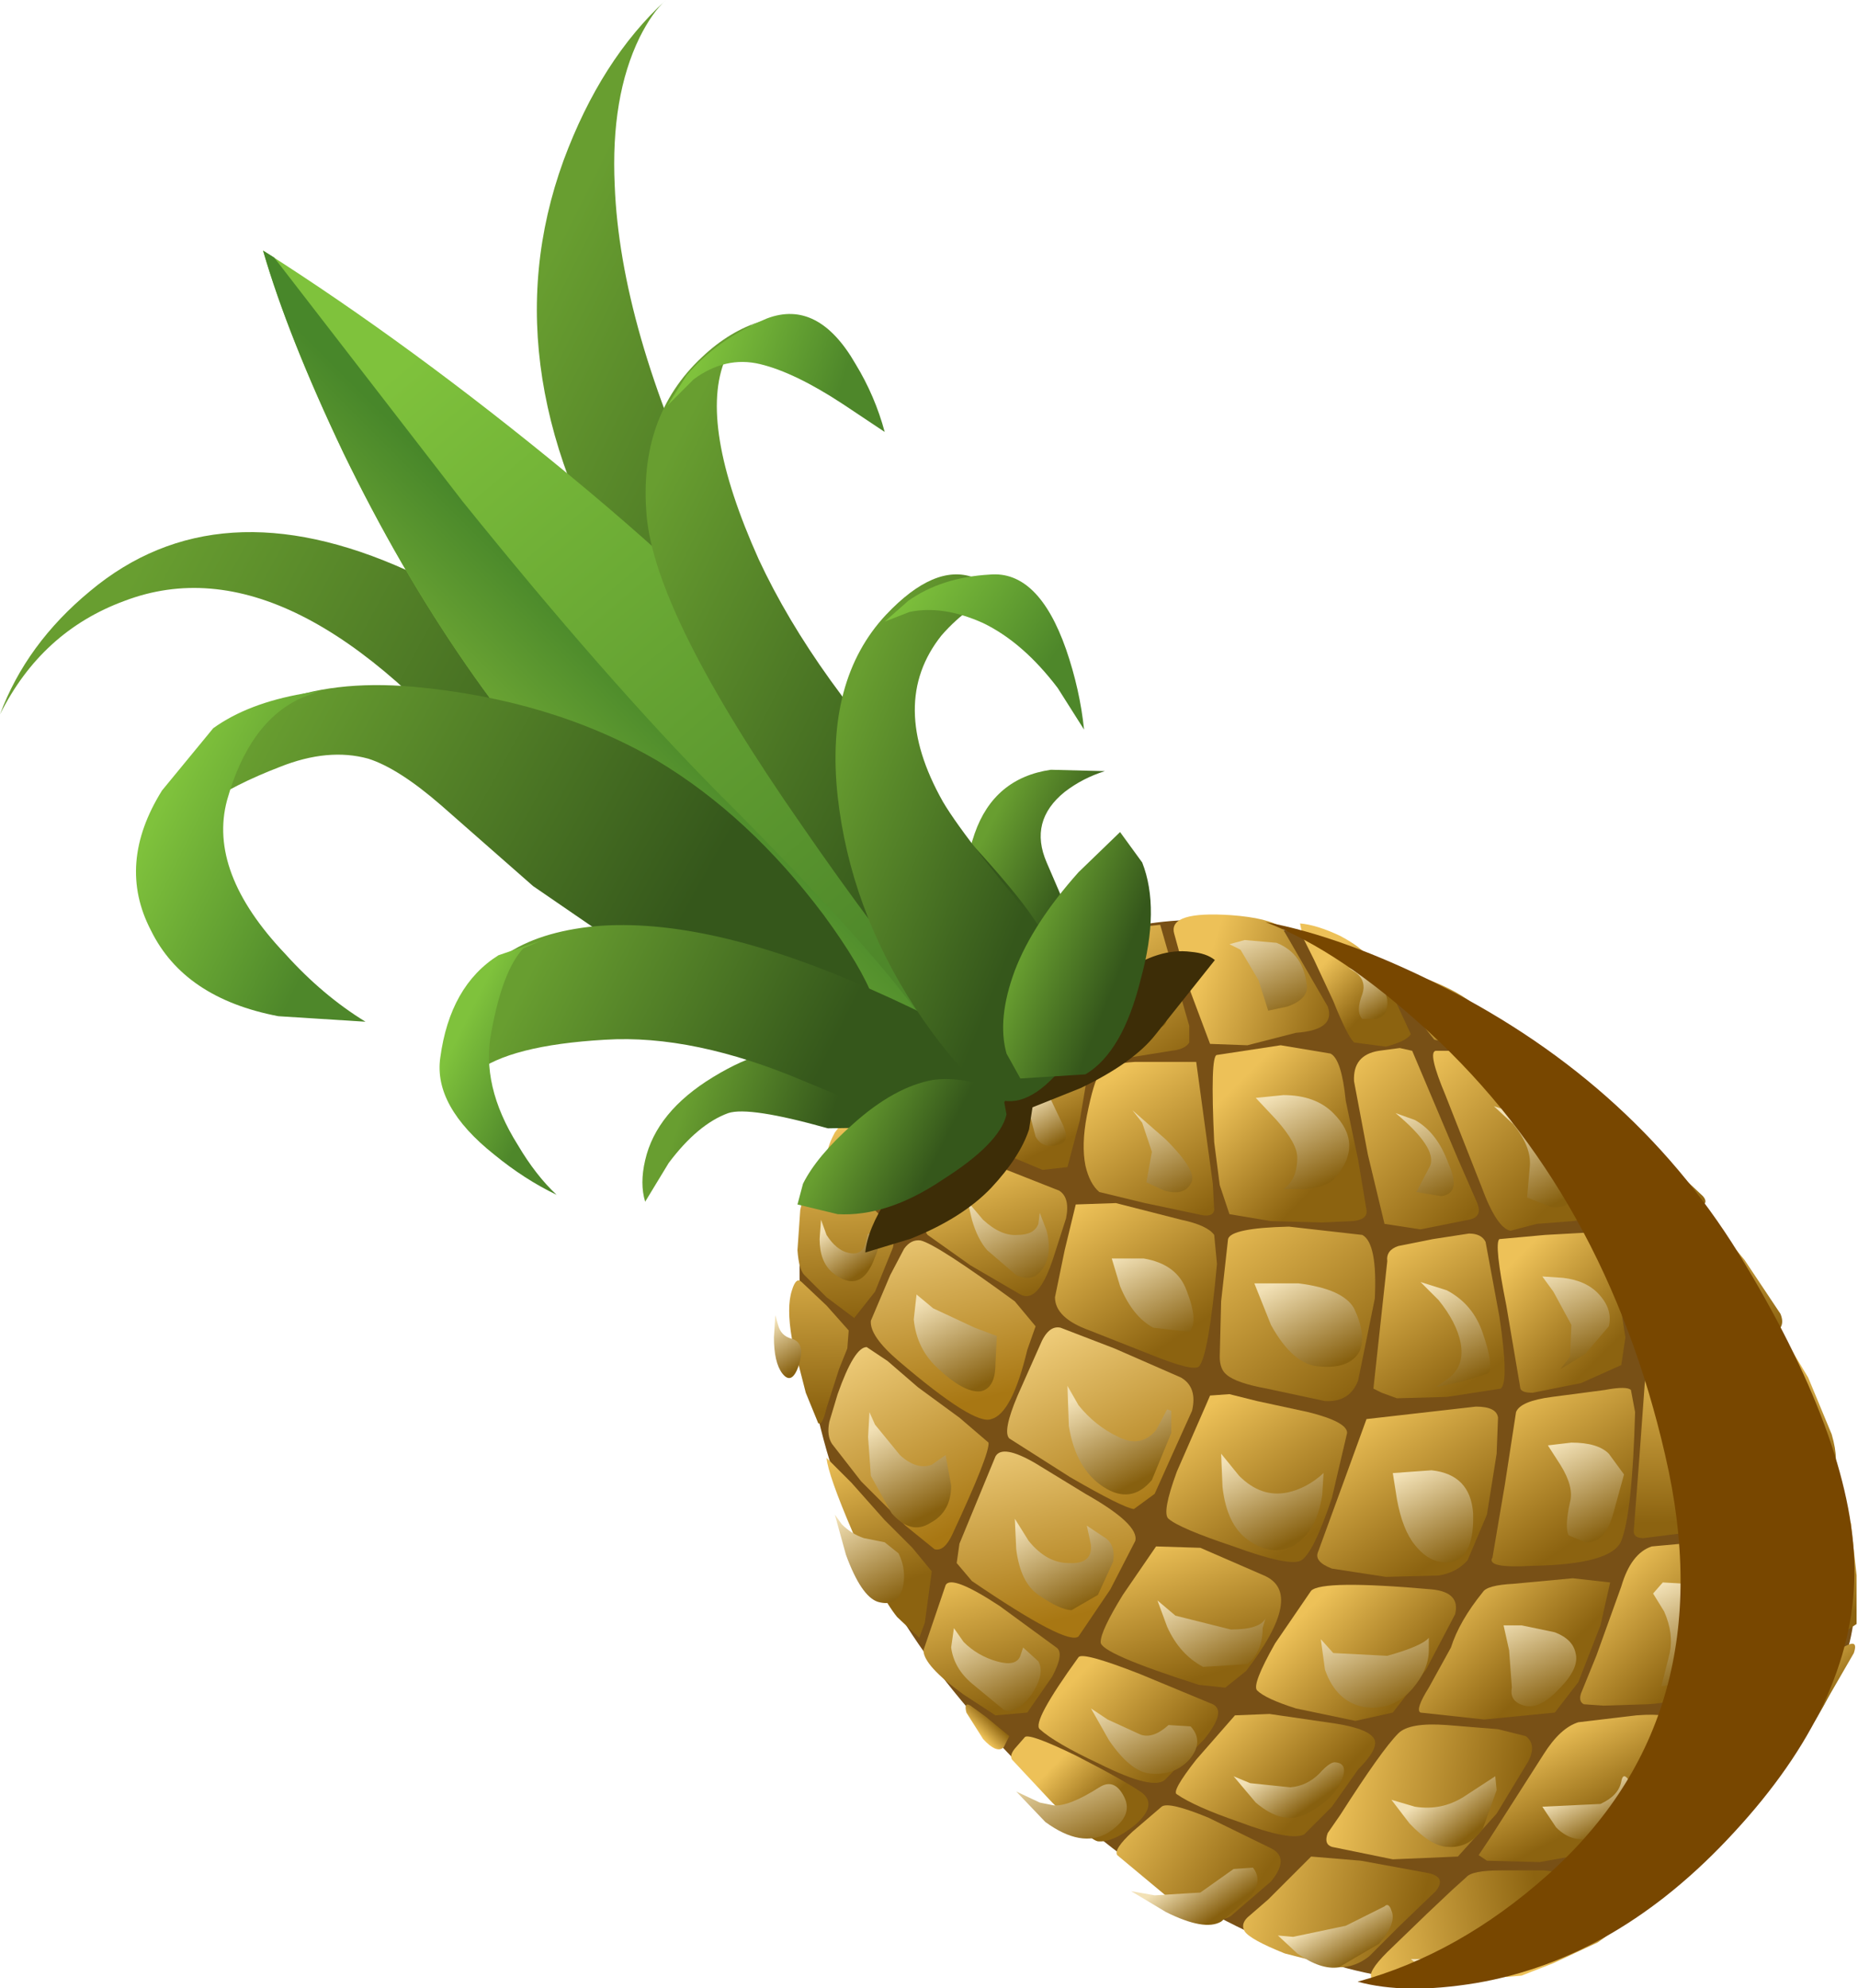 <?xml version="1.0" encoding="UTF-8" standalone="no"?>
<svg xmlns:xlink="http://www.w3.org/1999/xlink" height="71.8px" width="67.1px" xmlns="http://www.w3.org/2000/svg">
  <g transform="matrix(1.0, 0.0, 0.0, 1.0, 0.0, 0.0)">
    <use height="38.7" transform="matrix(1.0, 0.0, 0.0, 1.0, 27.95, 33.05)" width="39.15" xlink:href="#shape0"/>
    <use height="77.5" transform="matrix(0.497, 0.0, 0.0, 0.497, 45.7, 33.3)" width="42.8" xlink:href="#sprite0"/>
    <use height="21.9" transform="matrix(0.497, 0.0, 0.0, 0.497, 31.25, 34.35)" width="25.4" xlink:href="#sprite1"/>
    <use height="43.85" transform="matrix(1.0, 0.0, 0.0, 1.0, 0.0, 0.0)" width="41.55" xlink:href="#shape3"/>
  </g>
  <defs>
    <g id="shape0" transform="matrix(1.0, 0.0, 0.0, 1.0, -27.95, -33.05)">
      <path d="M46.2 33.55 Q51.05 34.65 57.05 39.45 62.75 44.0 65.4 50.6 67.6 56.0 66.8 59.3 66.05 62.2 62.65 65.95 58.95 69.95 55.25 71.1 51.1 72.4 45.7 70.05 39.95 67.55 35.0 61.75 30.45 56.45 29.3 50.0 28.4 45.15 29.4 42.6 30.15 40.75 32.05 38.65 34.55 36.05 38.0 34.4 41.95 32.6 46.2 33.55" fill="#785016" fill-rule="evenodd" stroke="none"/>
      <path d="M28.95 46.3 L29.85 47.15 30.65 48.05 30.6 48.7 30.3 49.45 29.85 50.85 Q29.7 51.5 29.55 51.4 L29.1 50.3 28.6 48.35 Q28.4 47.2 28.6 46.6 28.75 46.1 28.95 46.3" fill="url(#gradient0)" fill-rule="evenodd" stroke="none"/>
      <path d="M29.05 46.05 Q28.85 45.85 28.8 45.15 L28.9 43.7 Q29.35 41.7 29.8 41.95 L30.75 42.9 31.85 43.95 Q32.3 44.25 32.35 44.4 L32.25 45.05 31.6 46.65 30.85 47.6 29.85 46.85 29.05 46.05" fill="url(#gradient1)" fill-rule="evenodd" stroke="none"/>
      <path d="M32.05 49.15 L33.15 50.1 34.65 51.2 35.7 52.1 Q35.75 52.5 34.4 55.4 34.1 56.05 33.75 55.95 L32.7 55.1 31.1 53.5 30.05 52.15 Q29.85 51.85 29.95 51.35 L30.25 50.35 Q30.85 48.65 31.3 48.65 L32.05 49.15" fill="url(#gradient2)" fill-rule="evenodd" stroke="none"/>
      <path d="M33.4 58.6 L33.2 59.15 32.4 58.4 Q31.75 57.6 30.8 55.35 29.9 53.25 29.85 52.65 L30.75 53.55 31.95 54.9 32.95 55.9 33.65 56.75 33.4 58.6" fill="url(#gradient3)" fill-rule="evenodd" stroke="none"/>
      <path d="M31.45 47.7 L32.15 46.05 32.65 45.1 Q32.9 44.75 33.25 44.8 33.85 44.95 36.65 47.0 L37.4 47.9 37.1 48.75 Q36.55 51.05 35.8 51.25 35.2 51.5 32.45 49.15 31.4 48.25 31.45 47.7" fill="url(#gradient4)" fill-rule="evenodd" stroke="none"/>
      <path d="M35.05 45.7 L33.5 44.6 Q33.3 44.35 33.45 43.95 L33.8 43.1 34.65 41.9 36.35 42.25 38.25 43.0 Q38.65 43.25 38.5 44.0 L38.05 45.4 Q37.5 47.1 36.85 46.75 L35.05 45.7" fill="url(#gradient5)" fill-rule="evenodd" stroke="none"/>
      <path d="M34.15 57.25 Q34.35 56.85 36.1 58.0 L38.15 59.5 Q38.45 59.7 38.0 60.55 L37.1 61.85 35.95 61.95 34.8 61.2 Q33.35 60.15 33.35 59.6 L34.15 57.25" fill="url(#gradient6)" fill-rule="evenodd" stroke="none"/>
      <path d="M34.65 55.75 L35.95 52.6 Q36.2 52.15 37.4 52.85 L39.2 53.95 Q41.15 55.05 41.0 55.65 L40.1 57.4 38.95 59.1 Q38.55 59.45 35.1 57.1 L34.55 56.45 34.65 55.75" fill="url(#gradient7)" fill-rule="evenodd" stroke="none"/>
      <path d="M37.55 48.6 Q37.85 47.85 38.3 47.95 L40.25 48.7 42.65 49.75 Q43.25 50.1 43.05 50.95 L42.35 52.5 41.7 53.95 40.95 54.5 Q40.55 54.45 38.65 53.35 L36.45 51.95 Q36.2 51.7 36.75 50.4 L37.55 48.6" fill="url(#gradient8)" fill-rule="evenodd" stroke="none"/>
      <path d="M40.3 43.45 L42.65 44.05 Q43.6 44.25 43.85 44.6 L43.95 45.65 Q43.65 48.95 43.3 49.35 43.1 49.55 41.5 48.9 L39.35 48.05 Q38.1 47.6 38.1 46.85 L38.45 45.15 38.85 43.5 40.3 43.45" fill="url(#gradient9)" fill-rule="evenodd" stroke="none"/>
      <path d="M35.6 62.0 L36.45 62.7 36.25 63.1 Q36.0 63.35 35.5 62.8 L34.9 61.85 Q34.8 61.45 35.05 61.6 L35.6 62.0" fill="url(#gradient10)" fill-rule="evenodd" stroke="none"/>
      <path d="M37.0 62.75 Q37.1 62.55 38.85 63.4 40.6 64.3 41.25 64.75 41.8 65.2 41.0 65.9 40.2 66.55 39.65 66.5 39.35 66.45 38.0 65.1 L36.55 63.55 Q36.45 63.4 36.65 63.15 L37.0 62.75" fill="url(#gradient11)" fill-rule="evenodd" stroke="none"/>
      <path d="M39.7 63.7 Q38.1 62.95 37.55 62.45 37.25 62.2 38.95 59.85 39.1 59.65 41.15 60.45 L43.8 61.55 Q44.3 61.8 43.5 62.8 L42.1 64.25 Q41.7 64.7 39.7 63.7" fill="url(#gradient12)" fill-rule="evenodd" stroke="none"/>
      <path d="M40.55 57.6 L41.75 55.85 43.35 55.9 45.65 56.9 Q47.15 57.55 45.0 60.35 L44.25 60.95 43.3 60.85 Q39.7 59.7 39.75 59.3 39.75 58.9 40.55 57.6" fill="url(#gradient13)" fill-rule="evenodd" stroke="none"/>
      <path d="M45.4 50.6 L47.25 51.0 Q48.65 51.35 48.65 51.75 L48.1 54.1 Q47.45 56.05 47.0 56.35 46.6 56.6 44.55 55.85 42.6 55.2 42.2 54.85 41.95 54.65 42.5 53.15 L43.55 50.75 43.7 50.4 44.4 50.35 45.4 50.6" fill="url(#gradient14)" fill-rule="evenodd" stroke="none"/>
      <path d="M44.35 44.75 Q44.45 44.35 46.55 44.3 L49.2 44.6 Q49.75 44.9 49.65 46.9 L49.05 49.85 Q48.75 50.65 47.85 50.6 L45.75 50.15 Q44.65 49.95 44.3 49.65 44.05 49.45 44.05 49.0 L44.1 47.0 44.35 44.75" fill="url(#gradient15)" fill-rule="evenodd" stroke="none"/>
      <path d="M41.95 65.25 Q42.2 65.05 43.65 65.65 L45.9 66.75 Q46.6 67.1 45.9 67.95 L44.45 69.2 Q43.85 69.6 42.15 68.5 L40.35 67.0 Q40.2 66.8 40.9 66.15 L41.95 65.25" fill="url(#gradient16)" fill-rule="evenodd" stroke="none"/>
      <path d="M45.85 61.9 L48.25 62.25 Q49.5 62.45 49.65 62.85 49.75 63.2 49.05 63.9 L48.1 65.25 47.1 66.25 Q46.6 66.5 44.75 65.8 43.15 65.25 42.5 64.8 42.3 64.7 43.2 63.55 L44.6 61.95 45.85 61.9" fill="url(#gradient17)" fill-rule="evenodd" stroke="none"/>
      <path d="M51.7 57.4 Q52.75 57.5 52.55 58.3 L51.5 60.3 50.3 61.85 48.95 62.15 46.8 61.7 Q45.7 61.35 45.4 61.05 45.2 60.85 46.05 59.35 L47.35 57.45 Q47.75 57.05 51.7 57.4" fill="url(#gradient18)" fill-rule="evenodd" stroke="none"/>
      <path d="M53.0 56.35 Q52.6 56.8 51.95 56.9 L50.05 56.95 48.1 56.65 Q47.45 56.4 47.6 56.05 L48.55 53.45 49.35 51.25 53.3 50.8 Q54.05 50.8 54.1 51.2 L54.05 52.5 53.7 54.7 53.0 56.35" fill="url(#gradient19)" fill-rule="evenodd" stroke="none"/>
      <path d="M54.15 47.55 Q54.5 49.9 54.2 50.15 L52.25 50.45 50.45 50.5 49.9 50.3 49.6 50.15 49.85 47.85 50.1 45.55 Q50.05 45.15 50.5 45.0 L51.75 44.75 53.05 44.55 Q53.5 44.55 53.65 44.85 L54.15 47.55" fill="url(#gradient20)" fill-rule="evenodd" stroke="none"/>
      <path d="M47.35 67.05 L49.15 67.2 51.6 67.65 Q52.25 67.8 51.85 68.3 L50.55 69.55 49.45 70.65 Q48.95 71.05 48.35 71.05 L46.4 70.55 Q45.15 70.05 44.95 69.75 44.8 69.5 45.05 69.25 L45.8 68.6 47.35 67.05" fill="url(#gradient21)" fill-rule="evenodd" stroke="none"/>
      <path d="M47.95 66.2 L48.4 65.55 Q49.9 63.2 50.5 62.6 50.9 62.2 52.25 62.3 L54.1 62.45 55.1 62.7 Q55.5 63.0 55.2 63.6 L54.05 65.5 52.65 67.05 50.3 67.15 48.1 66.7 Q47.8 66.6 47.95 66.2" fill="url(#gradient22)" fill-rule="evenodd" stroke="none"/>
      <path d="M52.4 59.5 Q52.7 58.55 53.55 57.5 53.7 57.25 54.65 57.2 L56.8 57.0 58.15 57.15 57.8 58.7 57.0 60.75 56.15 61.85 53.6 62.1 51.3 61.85 Q51.1 61.75 51.6 60.95 L52.4 59.5" fill="url(#gradient23)" fill-rule="evenodd" stroke="none"/>
      <path d="M56.05 50.45 L57.95 50.2 Q58.75 50.05 58.9 50.2 L59.05 51.0 Q58.95 54.65 58.55 55.65 58.2 56.5 55.35 56.55 53.65 56.65 53.9 56.25 L54.35 53.6 54.75 51.0 Q54.9 50.6 56.05 50.45" fill="url(#gradient24)" fill-rule="evenodd" stroke="none"/>
      <path d="M58.7 48.3 L58.55 49.3 57.1 49.95 55.35 50.3 Q54.9 50.3 54.9 50.1 L54.4 47.15 Q53.95 44.9 54.15 44.75 L55.8 44.6 57.6 44.5 Q58.0 44.55 58.35 46.05 L58.7 48.3" fill="url(#gradient25)" fill-rule="evenodd" stroke="none"/>
      <path d="M49.55 71.45 Q49.35 71.25 50.1 70.5 L51.55 69.1 52.45 68.25 52.95 67.8 Q53.15 67.55 54.2 67.55 L55.75 67.55 56.65 67.65 Q57.0 67.9 56.6 68.35 L55.25 69.95 53.8 71.4 51.6 71.75 49.55 71.45" fill="url(#gradient26)" fill-rule="evenodd" stroke="none"/>
      <path d="M55.75 63.35 Q56.35 62.4 57.0 62.2 L59.1 61.95 Q60.4 61.85 60.45 62.2 L59.95 63.25 58.9 65.2 57.55 66.9 55.6 67.25 53.7 67.2 53.4 67.0 53.8 66.4 55.75 63.35" fill="url(#gradient27)" fill-rule="evenodd" stroke="none"/>
      <path d="M61.3 55.7 Q62.1 55.5 62.25 55.95 L62.15 57.2 61.7 59.3 60.95 61.05 Q60.6 61.5 59.5 61.55 L57.9 61.6 57.2 61.55 Q57.0 61.45 57.1 61.15 L57.65 59.8 58.55 57.3 Q58.9 56.1 59.65 55.85 L61.3 55.7" fill="url(#gradient28)" fill-rule="evenodd" stroke="none"/>
      <path d="M61.6 49.2 Q62.15 49.1 62.25 49.55 L62.4 50.7 62.5 52.7 62.3 54.65 Q62.1 55.15 61.35 55.3 L60.15 55.45 59.35 55.55 Q59.0 55.55 59.0 55.3 L59.2 52.7 59.4 49.95 Q59.45 49.5 60.25 49.35 L61.6 49.2" fill="url(#gradient29)" fill-rule="evenodd" stroke="none"/>
      <path d="M58.4 44.4 Q58.5 44.1 59.05 44.1 L60.0 44.05 60.85 44.15 61.5 44.7 61.9 46.4 62.15 48.3 61.6 48.95 60.35 49.15 Q59.3 49.3 59.2 48.15 L58.7 46.25 Q58.3 44.65 58.4 44.4" fill="url(#gradient30)" fill-rule="evenodd" stroke="none"/>
      <path d="M60.1 66.7 L60.95 66.6 59.9 68.0 58.75 69.4 57.7 70.15 56.1 70.9 54.95 71.35 54.4 71.4 Q54.25 71.2 55.4 70.1 L56.9 68.65 57.55 67.9 Q57.95 67.45 58.5 67.3 L60.1 66.7" fill="url(#gradient31)" fill-rule="evenodd" stroke="none"/>
      <path d="M61.35 61.5 Q61.75 61.1 63.9 60.55 64.45 60.4 64.25 60.95 L63.55 62.35 Q62.25 64.95 61.6 65.6 61.2 66.05 59.5 66.5 58.3 66.8 58.55 66.3 L59.9 63.8 Q61.05 61.75 61.35 61.5" fill="url(#gradient32)" fill-rule="evenodd" stroke="none"/>
      <path d="M65.9 53.95 Q66.4 53.85 66.4 54.25 L66.2 55.3 65.65 57.5 64.75 59.8 63.45 60.55 62.05 60.8 Q61.65 60.9 61.65 60.55 L61.95 59.8 62.35 57.6 62.8 55.15 Q62.9 54.85 64.1 54.4 L65.9 53.95" fill="url(#gradient33)" fill-rule="evenodd" stroke="none"/>
      <path d="M62.9 48.7 L63.9 48.35 Q64.3 48.25 64.55 48.5 L65.3 49.75 66.15 51.8 Q66.45 52.85 66.15 53.2 65.85 53.55 64.75 53.95 L63.25 54.35 Q62.95 54.35 62.9 53.65 L62.85 52.05 62.7 50.05 Q62.7 48.95 62.9 48.7" fill="url(#gradient34)" fill-rule="evenodd" stroke="none"/>
      <path d="M61.85 44.5 Q61.95 44.2 63.0 45.5 L64.3 47.45 Q64.55 48.05 63.8 48.25 L62.7 48.3 Q62.45 48.2 62.1 46.5 61.75 44.85 61.85 44.5" fill="url(#gradient35)" fill-rule="evenodd" stroke="none"/>
      <path d="M63.2 65.5 L61.7 67.1 60.0 68.6 60.45 67.8 61.6 66.45 62.7 65.6 Q63.4 65.1 63.2 65.5" fill="url(#gradient36)" fill-rule="evenodd" stroke="none"/>
      <path d="M66.0 59.75 L66.75 59.4 Q67.1 59.25 66.95 59.7 L65.65 61.95 64.2 64.0 63.4 64.75 Q62.85 65.2 62.55 65.2 62.35 65.2 63.1 63.75 L64.05 61.9 64.95 60.7 66.0 59.75" fill="url(#gradient37)" fill-rule="evenodd" stroke="none"/>
      <path d="M65.5 59.4 L65.8 58.55 66.2 57.05 66.65 55.55 Q66.85 54.75 66.85 55.1 L67.05 56.9 67.05 58.65 66.15 59.25 65.5 59.4" fill="url(#gradient38)" fill-rule="evenodd" stroke="none"/>
      <path d="M56.75 38.95 L58.9 40.7 60.65 42.4 61.5 43.2 Q61.8 43.55 61.1 43.65 L59.4 44.0 Q58.45 44.1 58.25 43.65 L56.75 38.95" fill="url(#gradient39)" fill-rule="evenodd" stroke="none"/>
      <path d="M56.9 40.9 Q57.75 43.1 57.65 43.6 57.6 44.0 56.8 44.1 L55.5 44.2 54.55 44.45 Q54.05 44.35 53.5 42.85 L52.2 39.55 Q51.55 38.0 51.85 37.95 L53.9 37.95 Q55.6 38.05 55.85 38.4 L56.9 40.9" fill="url(#gradient40)" fill-rule="evenodd" stroke="none"/>
      <path d="M49.4 41.7 L48.9 39.05 Q48.85 38.1 49.8 37.95 L50.55 37.85 51.0 37.95 52.65 41.85 53.35 43.45 Q53.55 43.95 53.05 44.05 L51.3 44.4 50.0 44.2 49.4 41.7" fill="url(#gradient41)" fill-rule="evenodd" stroke="none"/>
      <path d="M48.05 38.05 Q48.45 38.25 48.6 39.75 L49.05 41.9 49.35 43.7 Q49.4 44.05 48.85 44.1 L47.75 44.15 45.9 44.1 44.4 43.85 44.05 42.8 43.85 41.25 Q43.7 38.1 43.95 38.1 L46.25 37.75 48.05 38.05" fill="url(#gradient42)" fill-rule="evenodd" stroke="none"/>
      <path d="M43.2 38.35 L43.8 42.75 43.85 43.7 Q43.8 44.0 43.25 43.85 L41.35 43.45 39.7 43.05 Q39.35 42.75 39.2 42.1 39.05 41.35 39.25 40.3 39.5 39.05 39.7 38.8 40.0 38.4 41.0 38.35 L43.2 38.35" fill="url(#gradient43)" fill-rule="evenodd" stroke="none"/>
      <path d="M39.3 38.65 L39.0 40.45 38.55 42.15 37.65 42.25 36.45 41.75 35.5 41.45 Q35.05 41.3 35.2 40.9 35.3 40.4 35.95 39.55 L36.85 38.6 39.3 38.65" fill="url(#gradient44)" fill-rule="evenodd" stroke="none"/>
      <path d="M50.1 34.95 L51.05 35.2 Q52.2 35.55 53.0 36.1 L54.35 37.1 Q54.7 37.45 54.55 37.7 L53.25 37.85 51.8 37.55 50.85 36.35 50.1 34.95" fill="url(#gradient45)" fill-rule="evenodd" stroke="none"/>
      <path d="M46.95 33.35 Q47.55 33.4 48.4 33.8 49.15 34.2 49.4 34.55 L50.35 36.05 50.95 37.35 Q50.8 37.6 50.05 37.8 L48.9 37.65 Q48.65 37.4 48.15 36.15 L47.45 34.65 47.05 33.85 46.95 33.35" fill="url(#gradient46)" fill-rule="evenodd" stroke="none"/>
      <path d="M46.3 33.5 L47.95 36.35 Q48.25 37.2 46.8 37.3 L45.05 37.75 43.7 37.7 42.95 35.7 42.4 33.7 Q42.2 32.9 44.45 33.05 45.8 33.15 46.3 33.5" fill="url(#gradient47)" fill-rule="evenodd" stroke="none"/>
      <path d="M40.75 38.2 Q39.75 38.35 39.75 37.95 L39.7 35.75 Q39.65 33.85 40.0 33.6 L41.9 33.4 42.95 37.05 42.95 37.65 Q42.8 37.9 42.3 37.95 L40.75 38.2" fill="url(#gradient48)" fill-rule="evenodd" stroke="none"/>
      <path d="M39.5 33.8 L39.4 35.9 39.35 37.85 Q39.3 38.1 38.5 38.25 L37.5 38.2 Q37.3 38.05 37.4 37.55 L37.9 36.1 Q38.75 33.95 39.1 33.7 39.35 33.5 39.5 33.8" fill="url(#gradient49)" fill-rule="evenodd" stroke="none"/>
      <path d="M34.3 41.55 L33.65 42.95 Q33.05 44.1 32.5 43.9 L30.95 42.9 29.9 41.85 Q29.8 41.55 30.15 40.9 30.55 40.35 30.85 40.3 L32.75 40.9 34.3 41.55" fill="url(#gradient50)" fill-rule="evenodd" stroke="none"/>
      <path d="M31.35 51.9 L31.4 51.0 31.6 51.45 32.5 52.55 Q33.1 53.1 33.65 52.9 L34.15 52.55 34.35 53.65 Q34.35 54.6 33.6 55.0 32.9 55.45 32.2 54.65 L31.45 53.3 31.35 51.9" fill="url(#gradient51)" fill-rule="evenodd" stroke="none"/>
      <path d="M32.45 56.1 Q32.75 56.7 32.6 57.35 32.4 58.05 31.7 57.85 31.1 57.65 30.55 56.15 L30.15 54.7 30.4 55.05 Q30.75 55.4 31.2 55.55 L31.95 55.7 32.45 56.1" fill="url(#gradient52)" fill-rule="evenodd" stroke="none"/>
      <path d="M28.6 48.35 Q29.1 48.5 28.85 49.3 28.6 50.05 28.25 49.6 27.95 49.2 27.95 48.3 L28.0 47.5 28.1 47.85 Q28.2 48.25 28.6 48.35" fill="url(#gradient53)" fill-rule="evenodd" stroke="none"/>
      <path d="M33.1 46.75 L33.7 47.25 35.2 47.95 36.0 48.25 35.95 49.25 Q35.95 50.15 35.4 50.25 34.8 50.3 33.85 49.4 33.1 48.7 33.0 47.65 L33.1 46.75" fill="url(#gradient54)" fill-rule="evenodd" stroke="none"/>
      <path d="M34.45 58.8 L34.8 59.3 Q35.3 59.8 36.0 60.0 36.7 60.2 36.85 59.8 L36.95 59.5 37.5 60.0 Q37.75 60.45 37.25 61.2 36.7 61.95 36.25 61.75 L35.1 60.8 Q34.45 60.25 34.35 59.5 L34.45 58.8" fill="url(#gradient55)" fill-rule="evenodd" stroke="none"/>
      <path d="M37.15 55.65 Q37.8 56.45 38.6 56.45 39.45 56.5 39.4 55.8 L39.25 55.1 39.85 55.5 Q40.3 55.75 40.2 56.4 L39.65 57.6 38.7 58.15 Q38.3 58.15 37.5 57.6 36.85 57.15 36.7 55.95 L36.65 54.85 37.15 55.65" fill="url(#gradient56)" fill-rule="evenodd" stroke="none"/>
      <path d="M38.55 50.05 L38.95 50.75 Q39.55 51.5 40.4 51.9 41.2 52.3 41.75 51.65 L42.15 50.9 42.3 50.95 42.3 51.75 41.6 53.45 Q40.85 54.35 39.85 53.7 38.85 53.05 38.6 51.5 L38.55 50.05" fill="url(#gradient57)" fill-rule="evenodd" stroke="none"/>
      <path d="M35.1 44.05 L34.95 43.4 35.5 44.05 Q36.15 44.65 36.75 44.6 37.35 44.6 37.5 44.2 L37.55 43.8 37.8 44.45 Q38.0 45.25 37.7 45.75 37.35 46.35 36.7 46.05 L35.65 45.15 Q35.3 44.75 35.1 44.05" fill="url(#gradient58)" fill-rule="evenodd" stroke="none"/>
      <path d="M29.6 44.75 L29.65 44.05 29.85 44.6 Q30.2 45.15 30.65 45.25 31.1 45.35 31.25 44.95 L31.35 44.55 31.6 44.65 Q31.85 44.85 31.6 45.4 31.1 46.8 30.05 45.95 29.6 45.55 29.6 44.75" fill="url(#gradient59)" fill-rule="evenodd" stroke="none"/>
      <path d="M36.7 64.7 L37.55 65.1 38.05 65.2 Q38.6 65.25 39.7 64.55 40.25 64.2 40.6 64.9 40.95 65.6 40.0 66.2 39.05 66.75 37.75 65.8 L36.7 64.7" fill="url(#gradient60)" fill-rule="evenodd" stroke="none"/>
      <path d="M39.4 61.7 L40.0 62.1 41.2 62.65 Q41.65 62.8 42.2 62.3 L43.0 62.35 Q43.5 62.9 42.95 63.55 42.4 64.15 41.5 64.05 40.8 63.95 40.05 62.85 L39.4 61.7" fill="url(#gradient61)" fill-rule="evenodd" stroke="none"/>
      <path d="M41.8 57.8 L42.45 58.35 44.45 58.85 Q45.5 58.85 45.7 58.45 L45.6 58.8 Q45.6 59.65 45.05 60.1 L43.45 60.2 Q42.6 59.75 42.15 58.75 L41.8 57.8" fill="url(#gradient62)" fill-rule="evenodd" stroke="none"/>
      <path d="M44.1 52.5 L44.75 53.3 Q45.55 54.1 46.5 53.9 47.2 53.75 47.8 53.2 L47.75 54.0 Q47.55 55.3 46.75 55.8 45.95 56.25 45.05 55.6 44.3 55.05 44.15 53.7 L44.1 52.5" fill="url(#gradient63)" fill-rule="evenodd" stroke="none"/>
      <path d="M45.3 46.35 L46.9 46.35 Q48.5 46.55 48.9 47.25 49.35 48.2 49.1 48.8 48.75 49.45 47.65 49.35 46.7 49.3 45.9 47.85 L45.3 46.35" fill="url(#gradient64)" fill-rule="evenodd" stroke="none"/>
      <path d="M41.3 45.45 Q42.5 45.65 42.85 46.6 43.3 47.75 42.95 48.1 L41.65 47.95 Q40.9 47.55 40.45 46.45 L40.15 45.45 41.3 45.45" fill="url(#gradient65)" fill-rule="evenodd" stroke="none"/>
      <path d="M40.85 68.3 L41.7 68.45 43.35 68.35 44.55 67.5 45.25 67.45 Q45.6 67.9 45.2 68.45 L44.1 69.4 Q43.5 69.75 42.1 69.05 L40.85 68.3" fill="url(#gradient66)" fill-rule="evenodd" stroke="none"/>
      <path d="M44.55 64.15 L45.15 64.4 46.6 64.55 Q47.2 64.5 47.65 64.05 48.05 63.6 48.25 63.65 48.7 63.7 48.45 64.3 48.15 65.0 47.2 65.5 46.35 65.95 45.35 65.1 L44.55 64.15" fill="url(#gradient67)" fill-rule="evenodd" stroke="none"/>
      <path d="M46.15 69.9 L46.7 69.95 48.6 69.55 50.0 68.85 Q50.15 68.7 50.25 69.0 50.45 69.45 49.8 70.2 L48.35 71.05 Q47.7 71.15 46.85 70.55 L46.15 69.9" fill="url(#gradient68)" fill-rule="evenodd" stroke="none"/>
      <path d="M50.25 65.0 L51.1 65.25 Q52.05 65.4 52.85 64.9 L54.0 64.15 54.05 64.65 53.55 66.05 Q53.05 66.75 52.3 66.7 51.7 66.7 50.9 65.85 L50.25 65.0" fill="url(#gradient69)" fill-rule="evenodd" stroke="none"/>
      <path d="M50.95 70.75 L51.85 70.75 Q52.95 70.65 53.9 70.05 54.95 69.4 55.1 69.4 L55.1 70.1 Q55.0 70.65 54.35 71.1 L52.95 71.65 Q52.3 71.8 51.6 71.3 L50.95 70.75" fill="url(#gradient70)" fill-rule="evenodd" stroke="none"/>
      <path d="M56.3 70.35 L58.45 68.45 Q59.25 67.65 59.3 67.9 L58.9 68.9 Q58.65 69.5 57.45 69.95 L56.3 70.35" fill="url(#gradient71)" fill-rule="evenodd" stroke="none"/>
      <path d="M55.7 65.25 L57.8 65.15 Q58.45 64.85 58.55 64.35 58.6 64.05 58.75 64.2 59.1 64.55 58.95 65.1 58.75 65.75 57.8 66.25 56.9 66.7 56.2 66.0 L55.7 65.25" fill="url(#gradient72)" fill-rule="evenodd" stroke="none"/>
      <path d="M61.4 64.3 Q62.65 62.1 62.85 62.75 63.0 63.2 62.6 64.05 L61.6 65.6 Q61.05 66.25 61.05 65.6 61.05 64.9 61.4 64.3" fill="url(#gradient73)" fill-rule="evenodd" stroke="none"/>
      <path d="M51.6 59.6 Q51.6 60.3 51.0 61.0 50.3 61.8 49.25 61.65 48.25 61.45 47.85 60.3 L47.7 59.2 48.15 59.7 50.1 59.8 Q51.35 59.45 51.6 59.15 L51.6 59.6" fill="url(#gradient74)" fill-rule="evenodd" stroke="none"/>
      <path d="M50.3 53.2 L51.7 53.1 Q53.1 53.25 53.2 54.65 53.25 56.2 52.45 56.4 51.7 56.55 51.1 55.8 50.65 55.25 50.45 54.15 L50.3 53.2" fill="url(#gradient75)" fill-rule="evenodd" stroke="none"/>
      <path d="M54.3 58.7 L54.95 58.7 56.15 58.95 Q56.8 59.2 56.9 59.7 57.05 60.25 56.3 61.0 55.6 61.75 55.05 61.6 54.5 61.45 54.6 60.95 L54.5 59.6 54.3 58.7" fill="url(#gradient76)" fill-rule="evenodd" stroke="none"/>
      <path d="M55.9 52.2 L56.75 52.1 Q57.7 52.1 58.1 52.5 L58.65 53.25 58.25 54.7 Q57.95 55.75 57.25 55.7 L56.65 55.45 Q56.5 55.15 56.7 54.25 56.85 53.7 56.35 52.9 L55.9 52.2" fill="url(#gradient77)" fill-rule="evenodd" stroke="none"/>
      <path d="M60.9 57.2 Q62.05 58.35 61.5 59.8 61.25 60.6 60.6 60.8 L60.0 60.9 60.3 59.7 Q60.45 59.0 60.1 58.2 L59.7 57.55 60.05 57.15 60.9 57.2" fill="url(#gradient78)" fill-rule="evenodd" stroke="none"/>
      <path d="M60.5 50.45 L62.0 51.4 62.1 52.0 62.05 53.15 61.45 54.3 Q60.95 54.7 60.8 54.3 60.6 53.85 60.85 52.8 61.05 51.9 60.8 51.1 L60.5 50.45" fill="url(#gradient79)" fill-rule="evenodd" stroke="none"/>
      <path d="M64.0 55.85 L64.75 57.1 Q65.45 58.45 65.15 58.9 64.65 59.6 63.1 59.7 63.9 59.0 64.1 58.2 L64.15 56.75 64.0 55.85" fill="url(#gradient80)" fill-rule="evenodd" stroke="none"/>
      <path d="M64.65 50.0 L65.3 50.95 Q65.9 51.8 65.8 52.4 65.7 53.05 64.8 53.1 L63.9 52.95 64.65 51.85 Q65.0 51.3 64.85 50.55 L64.65 50.0" fill="url(#gradient81)" fill-rule="evenodd" stroke="none"/>
      <path d="M62.6 45.55 L63.05 46.15 Q63.45 46.85 63.45 47.4 63.4 47.9 63.0 47.75 L62.55 47.5 62.6 47.1 62.6 45.55" fill="url(#gradient82)" fill-rule="evenodd" stroke="none"/>
      <path d="M59.95 45.4 L59.55 45.05 60.6 45.75 Q61.7 46.6 61.75 47.5 61.85 48.4 61.15 48.35 L60.4 48.1 Q60.3 47.65 60.35 46.55 60.4 45.9 59.95 45.4" fill="url(#gradient83)" fill-rule="evenodd" stroke="none"/>
      <path d="M55.7 46.1 L56.45 46.15 Q57.3 46.25 57.75 46.75 58.25 47.3 58.1 47.9 L57.25 48.9 56.35 49.45 56.7 49.0 56.75 47.85 56.1 46.65 55.7 46.1" fill="url(#gradient84)" fill-rule="evenodd" stroke="none"/>
      <path d="M51.3 46.3 L52.25 46.6 Q53.2 47.1 53.55 48.15 53.95 49.3 53.75 49.6 L52.8 49.9 51.85 50.1 52.35 49.75 Q52.9 49.3 52.75 48.5 52.6 47.75 51.95 46.95 L51.3 46.3" fill="url(#gradient85)" fill-rule="evenodd" stroke="none"/>
      <path d="M45.35 39.65 L46.35 39.55 Q47.5 39.55 48.15 40.2 49.25 41.3 48.25 42.5 48.0 42.85 47.15 42.95 L46.35 42.95 Q46.85 42.6 46.85 41.8 46.85 41.3 46.1 40.45 L45.35 39.65" fill="url(#gradient86)" fill-rule="evenodd" stroke="none"/>
      <path d="M40.9 40.1 L42.1 41.15 Q43.3 42.35 43.0 42.75 42.75 43.2 42.05 43.0 L41.4 42.7 41.6 41.6 41.25 40.55 40.9 40.1" fill="url(#gradient87)" fill-rule="evenodd" stroke="none"/>
      <path d="M37.05 39.55 L37.85 39.5 38.35 40.55 Q38.7 41.25 38.2 41.35 37.65 41.5 37.4 41.05 L37.15 40.1 37.05 39.55" fill="url(#gradient88)" fill-rule="evenodd" stroke="none"/>
      <path d="M40.55 35.1 L41.35 35.65 Q42.2 36.25 42.15 36.7 42.15 37.15 41.65 37.15 L41.15 37.05 41.2 36.65 40.9 35.75 40.55 35.1" fill="url(#gradient89)" fill-rule="evenodd" stroke="none"/>
      <path d="M44.4 34.1 L44.95 33.95 46.1 34.05 Q47.1 34.45 47.2 35.65 47.2 36.1 46.5 36.35 L45.8 36.5 45.45 35.4 44.8 34.3 44.4 34.1" fill="url(#gradient90)" fill-rule="evenodd" stroke="none"/>
      <path d="M48.7 34.95 L49.35 35.2 Q50.0 35.55 50.1 36.1 50.15 36.7 49.7 36.8 L49.2 36.8 Q48.95 36.55 49.2 35.9 49.35 35.45 49.0 35.15 L48.7 34.95" fill="url(#gradient91)" fill-rule="evenodd" stroke="none"/>
      <path d="M50.4 40.2 L51.1 40.45 Q51.9 40.9 52.3 42.0 52.8 43.1 52.05 43.2 L51.15 43.05 51.65 42.1 Q51.9 41.45 50.4 40.2" fill="url(#gradient92)" fill-rule="evenodd" stroke="none"/>
      <path d="M53.95 39.95 L55.3 40.4 Q56.7 41.05 56.85 42.4 57.0 43.7 56.05 43.6 L55.15 43.25 55.25 42.1 Q55.3 41.4 54.65 40.6 L53.95 39.95" fill="url(#gradient93)" fill-rule="evenodd" stroke="none"/>
      <path d="M51.9 35.9 L52.4 36.05 Q53.0 36.3 53.25 36.85 53.55 37.4 52.85 37.3 L52.15 37.15 52.5 36.85 Q52.8 36.5 51.9 35.9" fill="url(#gradient94)" fill-rule="evenodd" stroke="none"/>
      <path d="M58.65 41.05 L59.1 41.3 59.95 42.25 Q60.3 42.9 59.7 43.0 L59.1 42.95 59.3 42.25 Q59.45 41.85 59.05 41.4 L58.65 41.05" fill="url(#gradient95)" fill-rule="evenodd" stroke="none"/>
    </g>
    <linearGradient gradientTransform="matrix(1.0E-4, 0.004, 0.004, -1.0E-4, 29.6, 47.7)" gradientUnits="userSpaceOnUse" id="gradient0" spreadMethod="pad" x1="-819.2" x2="819.2">
      <stop offset="0.0" stop-color="#edc158"/>
      <stop offset="1.0" stop-color="#8c6310"/>
    </linearGradient>
    <linearGradient gradientTransform="matrix(4.0E-4, 0.004, 0.004, -4.0E-4, 30.55, 44.3)" gradientUnits="userSpaceOnUse" id="gradient1" spreadMethod="pad" x1="-819.2" x2="819.2">
      <stop offset="0.0" stop-color="#edc158"/>
      <stop offset="1.0" stop-color="#8c6310"/>
    </linearGradient>
    <linearGradient gradientTransform="matrix(0.002, 0.004, 0.004, -0.002, 32.8, 52.0)" gradientUnits="userSpaceOnUse" id="gradient2" spreadMethod="pad" x1="-819.2" x2="819.2">
      <stop offset="0.0" stop-color="#edca77"/>
      <stop offset="1.0" stop-color="#a87713"/>
    </linearGradient>
    <linearGradient gradientTransform="matrix(0.001, 0.003, 0.003, -0.001, 31.7, 54.7)" gradientUnits="userSpaceOnUse" id="gradient3" spreadMethod="pad" x1="-819.2" x2="819.2">
      <stop offset="0.0" stop-color="#edc158"/>
      <stop offset="1.0" stop-color="#8c6310"/>
    </linearGradient>
    <linearGradient gradientTransform="matrix(0.001, 0.004, 0.004, -0.001, 34.2, 47.35)" gradientUnits="userSpaceOnUse" id="gradient4" spreadMethod="pad" x1="-819.2" x2="819.2">
      <stop offset="0.0" stop-color="#edca77"/>
      <stop offset="1.0" stop-color="#a87713"/>
    </linearGradient>
    <linearGradient gradientTransform="matrix(0.001, 0.003, 0.003, -0.001, 36.15, 44.3)" gradientUnits="userSpaceOnUse" id="gradient5" spreadMethod="pad" x1="-819.2" x2="819.2">
      <stop offset="0.0" stop-color="#edc158"/>
      <stop offset="1.0" stop-color="#8c6310"/>
    </linearGradient>
    <linearGradient gradientTransform="matrix(9.0E-4, 0.003, 0.003, -9.0E-4, 35.65, 59.1)" gradientUnits="userSpaceOnUse" id="gradient6" spreadMethod="pad" x1="-819.2" x2="819.2">
      <stop offset="0.0" stop-color="#edc158"/>
      <stop offset="1.0" stop-color="#8c6310"/>
    </linearGradient>
    <linearGradient gradientTransform="matrix(0.001, 0.004, 0.004, -0.001, 37.5, 55.2)" gradientUnits="userSpaceOnUse" id="gradient7" spreadMethod="pad" x1="-819.2" x2="819.2">
      <stop offset="0.0" stop-color="#edca77"/>
      <stop offset="1.0" stop-color="#a87713"/>
    </linearGradient>
    <linearGradient gradientTransform="matrix(0.002, 0.004, 0.004, -0.002, 39.85, 51.35)" gradientUnits="userSpaceOnUse" id="gradient8" spreadMethod="pad" x1="-819.2" x2="819.2">
      <stop offset="0.0" stop-color="#edca77"/>
      <stop offset="1.0" stop-color="#a87713"/>
    </linearGradient>
    <linearGradient gradientTransform="matrix(0.002, 0.003, 0.003, -0.002, 40.95, 45.8)" gradientUnits="userSpaceOnUse" id="gradient9" spreadMethod="pad" x1="-819.2" x2="819.2">
      <stop offset="0.0" stop-color="#edc158"/>
      <stop offset="1.0" stop-color="#8c6310"/>
    </linearGradient>
    <linearGradient gradientTransform="matrix(3.0E-4, -3.0E-4, -3.0E-4, -3.0E-4, 35.6, 62.35)" gradientUnits="userSpaceOnUse" id="gradient10" spreadMethod="pad" x1="-819.2" x2="819.2">
      <stop offset="0.0" stop-color="#edc158"/>
      <stop offset="1.0" stop-color="#8c6310"/>
    </linearGradient>
    <linearGradient gradientTransform="matrix(0.001, 0.001, 0.001, -0.001, 39.05, 64.4)" gradientUnits="userSpaceOnUse" id="gradient11" spreadMethod="pad" x1="-819.2" x2="819.2">
      <stop offset="0.0" stop-color="#edc158"/>
      <stop offset="1.0" stop-color="#8c6310"/>
    </linearGradient>
    <linearGradient gradientTransform="matrix(0.002, 0.002, 0.002, -0.002, 40.75, 62.0)" gradientUnits="userSpaceOnUse" id="gradient12" spreadMethod="pad" x1="-819.2" x2="819.2">
      <stop offset="0.0" stop-color="#edc158"/>
      <stop offset="1.0" stop-color="#8c6310"/>
    </linearGradient>
    <linearGradient gradientTransform="matrix(0.001, 0.003, 0.003, -0.001, 42.8, 58.05)" gradientUnits="userSpaceOnUse" id="gradient13" spreadMethod="pad" x1="-819.2" x2="819.2">
      <stop offset="0.0" stop-color="#edc158"/>
      <stop offset="1.0" stop-color="#8c6310"/>
    </linearGradient>
    <linearGradient gradientTransform="matrix(0.002, 0.003, 0.003, -0.002, 45.35, 53.2)" gradientUnits="userSpaceOnUse" id="gradient14" spreadMethod="pad" x1="-819.2" x2="819.2">
      <stop offset="0.0" stop-color="#edc158"/>
      <stop offset="1.0" stop-color="#8c6310"/>
    </linearGradient>
    <linearGradient gradientTransform="matrix(0.003, 0.004, 0.004, -0.003, 46.6, 46.95)" gradientUnits="userSpaceOnUse" id="gradient15" spreadMethod="pad" x1="-819.2" x2="819.2">
      <stop offset="0.0" stop-color="#edc158"/>
      <stop offset="1.0" stop-color="#8c6310"/>
    </linearGradient>
    <linearGradient gradientTransform="matrix(0.003, 0.002, 0.002, -0.003, 42.7, 66.8)" gradientUnits="userSpaceOnUse" id="gradient16" spreadMethod="pad" x1="-819.2" x2="819.2">
      <stop offset="0.0" stop-color="#edc158"/>
      <stop offset="1.0" stop-color="#8c6310"/>
    </linearGradient>
    <linearGradient gradientTransform="matrix(0.002, 0.002, 0.002, -0.002, 45.75, 63.45)" gradientUnits="userSpaceOnUse" id="gradient17" spreadMethod="pad" x1="-819.2" x2="819.2">
      <stop offset="0.0" stop-color="#edc158"/>
      <stop offset="1.0" stop-color="#8c6310"/>
    </linearGradient>
    <linearGradient gradientTransform="matrix(0.002, 0.002, 0.002, -0.002, 49.1, 59.55)" gradientUnits="userSpaceOnUse" id="gradient18" spreadMethod="pad" x1="-819.2" x2="819.2">
      <stop offset="0.0" stop-color="#edc158"/>
      <stop offset="1.0" stop-color="#8c6310"/>
    </linearGradient>
    <linearGradient gradientTransform="matrix(0.002, 0.003, 0.003, -0.002, 50.75, 53.55)" gradientUnits="userSpaceOnUse" id="gradient19" spreadMethod="pad" x1="-819.2" x2="819.2">
      <stop offset="0.0" stop-color="#edc158"/>
      <stop offset="1.0" stop-color="#8c6310"/>
    </linearGradient>
    <linearGradient gradientTransform="matrix(0.002, 0.003, 0.003, -0.002, 51.6, 47.4)" gradientUnits="userSpaceOnUse" id="gradient20" spreadMethod="pad" x1="-819.2" x2="819.2">
      <stop offset="0.0" stop-color="#edc158"/>
      <stop offset="1.0" stop-color="#8c6310"/>
    </linearGradient>
    <linearGradient gradientTransform="matrix(0.004, 0.001, 0.001, -0.004, 47.9, 68.7)" gradientUnits="userSpaceOnUse" id="gradient21" spreadMethod="pad" x1="-819.2" x2="819.2">
      <stop offset="0.0" stop-color="#edc158"/>
      <stop offset="1.0" stop-color="#8c6310"/>
    </linearGradient>
    <linearGradient gradientTransform="matrix(0.004, 8.0E-4, 8.0E-4, -0.004, 51.6, 64.65)" gradientUnits="userSpaceOnUse" id="gradient22" spreadMethod="pad" x1="-819.2" x2="819.2">
      <stop offset="0.0" stop-color="#edc158"/>
      <stop offset="1.0" stop-color="#8c6310"/>
    </linearGradient>
    <linearGradient gradientTransform="matrix(0.002, 0.002, 0.002, -0.002, 54.0, 58.85)" gradientUnits="userSpaceOnUse" id="gradient23" spreadMethod="pad" x1="-819.2" x2="819.2">
      <stop offset="0.0" stop-color="#edc158"/>
      <stop offset="1.0" stop-color="#8c6310"/>
    </linearGradient>
    <linearGradient gradientTransform="matrix(0.002, 0.003, 0.003, -0.002, 56.05, 52.65)" gradientUnits="userSpaceOnUse" id="gradient24" spreadMethod="pad" x1="-819.2" x2="819.2">
      <stop offset="0.0" stop-color="#edc158"/>
      <stop offset="1.0" stop-color="#8c6310"/>
    </linearGradient>
    <linearGradient gradientTransform="matrix(0.002, 0.002, 0.002, -0.002, 56.2, 47.3)" gradientUnits="userSpaceOnUse" id="gradient25" spreadMethod="pad" x1="-819.2" x2="819.2">
      <stop offset="0.0" stop-color="#edc158"/>
      <stop offset="1.0" stop-color="#8c6310"/>
    </linearGradient>
    <linearGradient gradientTransform="matrix(0.004, -7.0E-4, -7.0E-4, -0.004, 52.4, 69.8)" gradientUnits="userSpaceOnUse" id="gradient26" spreadMethod="pad" x1="-819.2" x2="819.2">
      <stop offset="0.0" stop-color="#edc158"/>
      <stop offset="1.0" stop-color="#8c6310"/>
    </linearGradient>
    <linearGradient gradientTransform="matrix(0.001, 0.002, 0.002, -0.001, 56.6, 64.2)" gradientUnits="userSpaceOnUse" id="gradient27" spreadMethod="pad" x1="-819.2" x2="819.2">
      <stop offset="0.0" stop-color="#edc158"/>
      <stop offset="1.0" stop-color="#8c6310"/>
    </linearGradient>
    <linearGradient gradientTransform="matrix(0.002, 0.002, 0.002, -0.002, 59.55, 58.55)" gradientUnits="userSpaceOnUse" id="gradient28" spreadMethod="pad" x1="-819.2" x2="819.2">
      <stop offset="0.0" stop-color="#edc158"/>
      <stop offset="1.0" stop-color="#8c6310"/>
    </linearGradient>
    <linearGradient gradientTransform="matrix(1.0E-4, 0.004, 0.004, -1.0E-4, 60.7, 51.7)" gradientUnits="userSpaceOnUse" id="gradient29" spreadMethod="pad" x1="-819.2" x2="819.2">
      <stop offset="0.0" stop-color="#edc158"/>
      <stop offset="1.0" stop-color="#8c6310"/>
    </linearGradient>
    <linearGradient gradientTransform="matrix(9.0E-4, 0.003, 0.003, -9.0E-4, 60.2, 46.0)" gradientUnits="userSpaceOnUse" id="gradient30" spreadMethod="pad" x1="-819.2" x2="819.2">
      <stop offset="0.0" stop-color="#edc158"/>
      <stop offset="1.0" stop-color="#8c6310"/>
    </linearGradient>
    <linearGradient gradientTransform="matrix(0.003, -4.0E-4, -4.0E-4, -0.003, 57.8, 68.95)" gradientUnits="userSpaceOnUse" id="gradient31" spreadMethod="pad" x1="-819.2" x2="819.2">
      <stop offset="0.0" stop-color="#edc158"/>
      <stop offset="1.0" stop-color="#8c6310"/>
    </linearGradient>
    <linearGradient gradientTransform="matrix(0.001, 0.002, 0.002, -0.001, 61.05, 62.95)" gradientUnits="userSpaceOnUse" id="gradient32" spreadMethod="pad" x1="-819.2" x2="819.2">
      <stop offset="0.0" stop-color="#edc158"/>
      <stop offset="1.0" stop-color="#8c6310"/>
    </linearGradient>
    <linearGradient gradientTransform="matrix(0.001, 0.004, 0.004, -0.001, 63.65, 56.15)" gradientUnits="userSpaceOnUse" id="gradient33" spreadMethod="pad" x1="-819.2" x2="819.2">
      <stop offset="0.0" stop-color="#edc158"/>
      <stop offset="1.0" stop-color="#8c6310"/>
    </linearGradient>
    <linearGradient gradientTransform="matrix(4.0E-4, 0.003, 0.003, -4.0E-4, 64.3, 51.2)" gradientUnits="userSpaceOnUse" id="gradient34" spreadMethod="pad" x1="-819.2" x2="819.2">
      <stop offset="0.0" stop-color="#edc158"/>
      <stop offset="1.0" stop-color="#8c6310"/>
    </linearGradient>
    <linearGradient gradientTransform="matrix(0.001, 0.003, 0.003, -0.001, 62.65, 45.8)" gradientUnits="userSpaceOnUse" id="gradient35" spreadMethod="pad" x1="-819.2" x2="819.2">
      <stop offset="0.0" stop-color="#edc158"/>
      <stop offset="1.0" stop-color="#8c6310"/>
    </linearGradient>
    <linearGradient gradientTransform="matrix(0.001, 9.0E-4, 9.0E-4, -0.001, 61.15, 66.65)" gradientUnits="userSpaceOnUse" id="gradient36" spreadMethod="pad" x1="-819.2" x2="819.2">
      <stop offset="0.0" stop-color="#edc158"/>
      <stop offset="1.0" stop-color="#8c6310"/>
    </linearGradient>
    <linearGradient gradientTransform="matrix(9.0E-4, 0.001, 0.001, -9.0E-4, 64.3, 61.65)" gradientUnits="userSpaceOnUse" id="gradient37" spreadMethod="pad" x1="-819.2" x2="819.2">
      <stop offset="0.0" stop-color="#edc158"/>
      <stop offset="1.0" stop-color="#8c6310"/>
    </linearGradient>
    <linearGradient gradientTransform="matrix(7.0E-4, 0.002, 0.002, -7.0E-4, 66.05, 56.7)" gradientUnits="userSpaceOnUse" id="gradient38" spreadMethod="pad" x1="-819.2" x2="819.2">
      <stop offset="0.0" stop-color="#edc158"/>
      <stop offset="1.0" stop-color="#8c6310"/>
    </linearGradient>
    <linearGradient gradientTransform="matrix(0.003, 0.003, 0.003, -0.003, 58.5, 41.7)" gradientUnits="userSpaceOnUse" id="gradient39" spreadMethod="pad" x1="-819.2" x2="819.2">
      <stop offset="0.0" stop-color="#edc158"/>
      <stop offset="1.0" stop-color="#8c6310"/>
    </linearGradient>
    <linearGradient gradientTransform="matrix(0.003, 0.003, 0.003, -0.003, 54.15, 40.45)" gradientUnits="userSpaceOnUse" id="gradient40" spreadMethod="pad" x1="-819.2" x2="819.2">
      <stop offset="0.0" stop-color="#edc158"/>
      <stop offset="1.0" stop-color="#8c6310"/>
    </linearGradient>
    <linearGradient gradientTransform="matrix(0.003, 0.003, 0.003, -0.003, 50.7, 41.3)" gradientUnits="userSpaceOnUse" id="gradient41" spreadMethod="pad" x1="-819.2" x2="819.2">
      <stop offset="0.0" stop-color="#edc158"/>
      <stop offset="1.0" stop-color="#8c6310"/>
    </linearGradient>
    <linearGradient gradientTransform="matrix(0.002, 0.002, 0.002, -0.002, 46.2, 40.9)" gradientUnits="userSpaceOnUse" id="gradient42" spreadMethod="pad" x1="-819.2" x2="819.2">
      <stop offset="0.0" stop-color="#edc158"/>
      <stop offset="1.0" stop-color="#8c6310"/>
    </linearGradient>
    <linearGradient gradientTransform="matrix(0.002, 0.003, 0.003, -0.002, 41.85, 41.35)" gradientUnits="userSpaceOnUse" id="gradient43" spreadMethod="pad" x1="-819.2" x2="819.2">
      <stop offset="0.0" stop-color="#edc158"/>
      <stop offset="1.0" stop-color="#8c6310"/>
    </linearGradient>
    <linearGradient gradientTransform="matrix(0.001, 0.002, 0.002, -0.001, 37.15, 39.8)" gradientUnits="userSpaceOnUse" id="gradient44" spreadMethod="pad" x1="-819.2" x2="819.2">
      <stop offset="0.0" stop-color="#edc158"/>
      <stop offset="1.0" stop-color="#8c6310"/>
    </linearGradient>
    <linearGradient gradientTransform="matrix(0.002, 0.001, 0.001, -0.002, 52.0, 36.6)" gradientUnits="userSpaceOnUse" id="gradient45" spreadMethod="pad" x1="-819.2" x2="819.2">
      <stop offset="0.0" stop-color="#edc158"/>
      <stop offset="1.0" stop-color="#8c6310"/>
    </linearGradient>
    <linearGradient gradientTransform="matrix(0.001, 0.001, 0.001, -0.001, 48.65, 35.6)" gradientUnits="userSpaceOnUse" id="gradient46" spreadMethod="pad" x1="-819.2" x2="819.2">
      <stop offset="0.0" stop-color="#edc158"/>
      <stop offset="1.0" stop-color="#8c6310"/>
    </linearGradient>
    <linearGradient gradientTransform="matrix(0.003, 0.001, 0.001, -0.003, 45.9, 36.05)" gradientUnits="userSpaceOnUse" id="gradient47" spreadMethod="pad" x1="-819.2" x2="819.2">
      <stop offset="0.0" stop-color="#edc158"/>
      <stop offset="1.0" stop-color="#8c6310"/>
    </linearGradient>
    <linearGradient gradientTransform="matrix(0.002, 0.003, 0.003, -0.002, 41.05, 35.95)" gradientUnits="userSpaceOnUse" id="gradient48" spreadMethod="pad" x1="-819.2" x2="819.2">
      <stop offset="0.0" stop-color="#edc158"/>
      <stop offset="1.0" stop-color="#8c6310"/>
    </linearGradient>
    <linearGradient gradientTransform="matrix(8.0E-4, 0.001, 0.001, -8.0E-4, 38.55, 36.15)" gradientUnits="userSpaceOnUse" id="gradient49" spreadMethod="pad" x1="-819.2" x2="819.2">
      <stop offset="0.0" stop-color="#edc158"/>
      <stop offset="1.0" stop-color="#8c6310"/>
    </linearGradient>
    <linearGradient gradientTransform="matrix(9.0E-4, 0.002, 0.002, -9.0E-4, 32.2, 41.9)" gradientUnits="userSpaceOnUse" id="gradient50" spreadMethod="pad" x1="-819.2" x2="819.2">
      <stop offset="0.0" stop-color="#edc158"/>
      <stop offset="1.0" stop-color="#8c6310"/>
    </linearGradient>
    <linearGradient gradientTransform="matrix(0.001, 0.002, 0.002, -0.001, 32.8, 53.0)" gradientUnits="userSpaceOnUse" id="gradient51" spreadMethod="pad" x1="-819.2" x2="819.2">
      <stop offset="0.0" stop-color="#f2e1b6"/>
      <stop offset="1.0" stop-color="#87600f"/>
    </linearGradient>
    <linearGradient gradientTransform="matrix(0.001, 0.002, 0.002, -0.001, 31.5, 56.2)" gradientUnits="userSpaceOnUse" id="gradient52" spreadMethod="pad" x1="-819.2" x2="819.2">
      <stop offset="0.0" stop-color="#f2e1b6"/>
      <stop offset="1.0" stop-color="#87600f"/>
    </linearGradient>
    <linearGradient gradientTransform="matrix(6.0E-4, 0.001, 0.001, -6.0E-4, 28.3, 48.65)" gradientUnits="userSpaceOnUse" id="gradient53" spreadMethod="pad" x1="-819.2" x2="819.2">
      <stop offset="0.0" stop-color="#f2e1b6"/>
      <stop offset="1.0" stop-color="#87600f"/>
    </linearGradient>
    <linearGradient gradientTransform="matrix(0.001, 0.002, 0.002, -0.001, 34.6, 48.4)" gradientUnits="userSpaceOnUse" id="gradient54" spreadMethod="pad" x1="-819.2" x2="819.2">
      <stop offset="0.0" stop-color="#f2e1b6"/>
      <stop offset="1.0" stop-color="#87600f"/>
    </linearGradient>
    <linearGradient gradientTransform="matrix(0.001, 0.002, 0.002, -0.001, 36.05, 60.1)" gradientUnits="userSpaceOnUse" id="gradient55" spreadMethod="pad" x1="-819.2" x2="819.2">
      <stop offset="0.0" stop-color="#f2e1b6"/>
      <stop offset="1.0" stop-color="#87600f"/>
    </linearGradient>
    <linearGradient gradientTransform="matrix(0.001, 0.002, 0.002, -0.001, 38.5, 56.25)" gradientUnits="userSpaceOnUse" id="gradient56" spreadMethod="pad" x1="-819.2" x2="819.2">
      <stop offset="0.0" stop-color="#f2e1b6"/>
      <stop offset="1.0" stop-color="#87600f"/>
    </linearGradient>
    <linearGradient gradientTransform="matrix(0.001, 0.002, 0.002, -0.001, 40.6, 51.7)" gradientUnits="userSpaceOnUse" id="gradient57" spreadMethod="pad" x1="-819.2" x2="819.2">
      <stop offset="0.0" stop-color="#f2e1b6"/>
      <stop offset="1.0" stop-color="#87600f"/>
    </linearGradient>
    <linearGradient gradientTransform="matrix(0.001, 0.002, 0.002, -0.001, 36.65, 44.6)" gradientUnits="userSpaceOnUse" id="gradient58" spreadMethod="pad" x1="-819.2" x2="819.2">
      <stop offset="0.0" stop-color="#f2e1b6"/>
      <stop offset="1.0" stop-color="#87600f"/>
    </linearGradient>
    <linearGradient gradientTransform="matrix(7.0E-4, 0.001, 0.001, -7.0E-4, 30.65, 45.05)" gradientUnits="userSpaceOnUse" id="gradient59" spreadMethod="pad" x1="-819.2" x2="819.2">
      <stop offset="0.0" stop-color="#f2e1b6"/>
      <stop offset="1.0" stop-color="#87600f"/>
    </linearGradient>
    <linearGradient gradientTransform="matrix(8.0E-4, 0.002, 0.002, -8.0E-4, 38.9, 65.2)" gradientUnits="userSpaceOnUse" id="gradient60" spreadMethod="pad" x1="-819.2" x2="819.2">
      <stop offset="0.0" stop-color="#f2e1b6"/>
      <stop offset="1.0" stop-color="#87600f"/>
    </linearGradient>
    <linearGradient gradientTransform="matrix(0.001, 0.002, 0.002, -0.001, 41.5, 62.6)" gradientUnits="userSpaceOnUse" id="gradient61" spreadMethod="pad" x1="-819.2" x2="819.2">
      <stop offset="0.0" stop-color="#f2e1b6"/>
      <stop offset="1.0" stop-color="#87600f"/>
    </linearGradient>
    <linearGradient gradientTransform="matrix(0.001, 0.002, 0.002, -0.001, 44.05, 58.75)" gradientUnits="userSpaceOnUse" id="gradient62" spreadMethod="pad" x1="-819.2" x2="819.2">
      <stop offset="0.0" stop-color="#f2e1b6"/>
      <stop offset="1.0" stop-color="#87600f"/>
    </linearGradient>
    <linearGradient gradientTransform="matrix(0.001, 0.002, 0.002, -0.001, 46.1, 53.9)" gradientUnits="userSpaceOnUse" id="gradient63" spreadMethod="pad" x1="-819.2" x2="819.2">
      <stop offset="0.0" stop-color="#f2e1b6"/>
      <stop offset="1.0" stop-color="#87600f"/>
    </linearGradient>
    <linearGradient gradientTransform="matrix(0.001, 0.002, 0.002, -0.001, 47.45, 47.7)" gradientUnits="userSpaceOnUse" id="gradient64" spreadMethod="pad" x1="-819.2" x2="819.2">
      <stop offset="0.0" stop-color="#f2e1b6"/>
      <stop offset="1.0" stop-color="#87600f"/>
    </linearGradient>
    <linearGradient gradientTransform="matrix(0.001, 0.002, 0.002, -0.001, 41.75, 46.75)" gradientUnits="userSpaceOnUse" id="gradient65" spreadMethod="pad" x1="-819.2" x2="819.2">
      <stop offset="0.0" stop-color="#f2e1b6"/>
      <stop offset="1.0" stop-color="#87600f"/>
    </linearGradient>
    <linearGradient gradientTransform="matrix(7.0E-4, 0.001, 0.001, -7.0E-4, 43.35, 68.4)" gradientUnits="userSpaceOnUse" id="gradient66" spreadMethod="pad" x1="-819.2" x2="819.2">
      <stop offset="0.0" stop-color="#f2e1b6"/>
      <stop offset="1.0" stop-color="#87600f"/>
    </linearGradient>
    <linearGradient gradientTransform="matrix(7.0E-4, 0.001, 0.001, -7.0E-4, 46.75, 64.4)" gradientUnits="userSpaceOnUse" id="gradient67" spreadMethod="pad" x1="-819.2" x2="819.2">
      <stop offset="0.0" stop-color="#f2e1b6"/>
      <stop offset="1.0" stop-color="#87600f"/>
    </linearGradient>
    <linearGradient gradientTransform="matrix(6.0E-4, 0.001, 0.001, -6.0E-4, 48.5, 69.95)" gradientUnits="userSpaceOnUse" id="gradient68" spreadMethod="pad" x1="-819.2" x2="819.2">
      <stop offset="0.0" stop-color="#f2e1b6"/>
      <stop offset="1.0" stop-color="#87600f"/>
    </linearGradient>
    <linearGradient gradientTransform="matrix(8.0E-4, 0.001, 0.001, -8.0E-4, 52.6, 65.3)" gradientUnits="userSpaceOnUse" id="gradient69" spreadMethod="pad" x1="-819.2" x2="819.2">
      <stop offset="0.0" stop-color="#f2e1b6"/>
      <stop offset="1.0" stop-color="#87600f"/>
    </linearGradient>
    <linearGradient gradientTransform="matrix(6.0E-4, 0.001, 0.001, -6.0E-4, 53.3, 70.65)" gradientUnits="userSpaceOnUse" id="gradient70" spreadMethod="pad" x1="-819.2" x2="819.2">
      <stop offset="0.0" stop-color="#f2e1b6"/>
      <stop offset="1.0" stop-color="#87600f"/>
    </linearGradient>
    <linearGradient gradientTransform="matrix(3.0E-4, 5.0E-4, 5.0E-4, -3.0E-4, 57.85, 69.25)" gradientUnits="userSpaceOnUse" id="gradient71" spreadMethod="pad" x1="-819.2" x2="819.2">
      <stop offset="0.0" stop-color="#f2e1b6"/>
      <stop offset="1.0" stop-color="#87600f"/>
    </linearGradient>
    <linearGradient gradientTransform="matrix(5.0E-4, 0.001, 0.001, -5.0E-4, 57.55, 65.35)" gradientUnits="userSpaceOnUse" id="gradient72" spreadMethod="pad" x1="-819.2" x2="819.2">
      <stop offset="0.0" stop-color="#f2e1b6"/>
      <stop offset="1.0" stop-color="#87600f"/>
    </linearGradient>
    <linearGradient gradientTransform="matrix(6.0E-4, 0.001, 0.001, -6.0E-4, 62.0, 64.25)" gradientUnits="userSpaceOnUse" id="gradient73" spreadMethod="pad" x1="-819.2" x2="819.2">
      <stop offset="0.0" stop-color="#f2e1b6"/>
      <stop offset="1.0" stop-color="#87600f"/>
    </linearGradient>
    <linearGradient gradientTransform="matrix(0.001, 0.002, 0.002, -0.001, 49.9, 59.95)" gradientUnits="userSpaceOnUse" id="gradient74" spreadMethod="pad" x1="-819.2" x2="819.2">
      <stop offset="0.0" stop-color="#f2e1b6"/>
      <stop offset="1.0" stop-color="#87600f"/>
    </linearGradient>
    <linearGradient gradientTransform="matrix(0.001, 0.002, 0.002, -0.001, 51.95, 54.65)" gradientUnits="userSpaceOnUse" id="gradient75" spreadMethod="pad" x1="-819.2" x2="819.2">
      <stop offset="0.0" stop-color="#f2e1b6"/>
      <stop offset="1.0" stop-color="#87600f"/>
    </linearGradient>
    <linearGradient gradientTransform="matrix(9.0E-4, 0.002, 0.002, -9.0E-4, 55.5, 59.9)" gradientUnits="userSpaceOnUse" id="gradient76" spreadMethod="pad" x1="-819.2" x2="819.2">
      <stop offset="0.0" stop-color="#f2e1b6"/>
      <stop offset="1.0" stop-color="#87600f"/>
    </linearGradient>
    <linearGradient gradientTransform="matrix(0.001, 0.002, 0.002, -0.001, 57.3, 53.7)" gradientUnits="userSpaceOnUse" id="gradient77" spreadMethod="pad" x1="-819.2" x2="819.2">
      <stop offset="0.0" stop-color="#f2e1b6"/>
      <stop offset="1.0" stop-color="#87600f"/>
    </linearGradient>
    <linearGradient gradientTransform="matrix(0.001, 0.002, 0.002, -0.001, 60.5, 59.05)" gradientUnits="userSpaceOnUse" id="gradient78" spreadMethod="pad" x1="-819.2" x2="819.2">
      <stop offset="0.0" stop-color="#f2e1b6"/>
      <stop offset="1.0" stop-color="#87600f"/>
    </linearGradient>
    <linearGradient gradientTransform="matrix(0.001, 0.002, 0.002, -0.001, 61.15, 52.4)" gradientUnits="userSpaceOnUse" id="gradient79" spreadMethod="pad" x1="-819.2" x2="819.2">
      <stop offset="0.0" stop-color="#f2e1b6"/>
      <stop offset="1.0" stop-color="#87600f"/>
    </linearGradient>
    <linearGradient gradientTransform="matrix(9.0E-4, 0.002, 0.002, -9.0E-4, 63.7, 58.05)" gradientUnits="userSpaceOnUse" id="gradient80" spreadMethod="pad" x1="-819.2" x2="819.2">
      <stop offset="0.0" stop-color="#f2e1b6"/>
      <stop offset="1.0" stop-color="#87600f"/>
    </linearGradient>
    <linearGradient gradientTransform="matrix(9.0E-4, 0.002, 0.002, -9.0E-4, 64.5, 51.8)" gradientUnits="userSpaceOnUse" id="gradient81" spreadMethod="pad" x1="-819.2" x2="819.2">
      <stop offset="0.0" stop-color="#f2e1b6"/>
      <stop offset="1.0" stop-color="#87600f"/>
    </linearGradient>
    <linearGradient gradientTransform="matrix(6.0E-4, 0.001, 0.001, -6.0E-4, 62.8, 46.8)" gradientUnits="userSpaceOnUse" id="gradient82" spreadMethod="pad" x1="-819.2" x2="819.2">
      <stop offset="0.0" stop-color="#f2e1b6"/>
      <stop offset="1.0" stop-color="#87600f"/>
    </linearGradient>
    <linearGradient gradientTransform="matrix(0.001, 0.002, 0.002, -0.001, 60.6, 46.75)" gradientUnits="userSpaceOnUse" id="gradient83" spreadMethod="pad" x1="-819.2" x2="819.2">
      <stop offset="0.0" stop-color="#f2e1b6"/>
      <stop offset="1.0" stop-color="#87600f"/>
    </linearGradient>
    <linearGradient gradientTransform="matrix(9.0E-4, 0.002, 0.002, -9.0E-4, 56.75, 47.5)" gradientUnits="userSpaceOnUse" id="gradient84" spreadMethod="pad" x1="-819.2" x2="819.2">
      <stop offset="0.0" stop-color="#f2e1b6"/>
      <stop offset="1.0" stop-color="#87600f"/>
    </linearGradient>
    <linearGradient gradientTransform="matrix(0.001, 0.002, 0.002, -0.001, 52.25, 48.25)" gradientUnits="userSpaceOnUse" id="gradient85" spreadMethod="pad" x1="-819.2" x2="819.2">
      <stop offset="0.0" stop-color="#f2e1b6"/>
      <stop offset="1.0" stop-color="#87600f"/>
    </linearGradient>
    <linearGradient gradientTransform="matrix(0.001, 0.002, 0.002, -0.001, 47.05, 41.1)" gradientUnits="userSpaceOnUse" id="gradient86" spreadMethod="pad" x1="-819.2" x2="819.2">
      <stop offset="0.0" stop-color="#f2e1b6"/>
      <stop offset="1.0" stop-color="#87600f"/>
    </linearGradient>
    <linearGradient gradientTransform="matrix(0.001, 0.002, 0.002, -0.001, 41.75, 41.7)" gradientUnits="userSpaceOnUse" id="gradient87" spreadMethod="pad" x1="-819.2" x2="819.2">
      <stop offset="0.0" stop-color="#f2e1b6"/>
      <stop offset="1.0" stop-color="#87600f"/>
    </linearGradient>
    <linearGradient gradientTransform="matrix(6.0E-4, 0.001, 0.001, -6.0E-4, 37.75, 40.45)" gradientUnits="userSpaceOnUse" id="gradient88" spreadMethod="pad" x1="-819.2" x2="819.2">
      <stop offset="0.0" stop-color="#f2e1b6"/>
      <stop offset="1.0" stop-color="#87600f"/>
    </linearGradient>
    <linearGradient gradientTransform="matrix(7.0E-4, 0.001, 0.001, -7.0E-4, 41.3, 36.15)" gradientUnits="userSpaceOnUse" id="gradient89" spreadMethod="pad" x1="-819.2" x2="819.2">
      <stop offset="0.0" stop-color="#f2e1b6"/>
      <stop offset="1.0" stop-color="#87600f"/>
    </linearGradient>
    <linearGradient gradientTransform="matrix(9.0E-4, 0.002, 0.002, -9.0E-4, 46.0, 35.05)" gradientUnits="userSpaceOnUse" id="gradient90" spreadMethod="pad" x1="-819.2" x2="819.2">
      <stop offset="0.0" stop-color="#f2e1b6"/>
      <stop offset="1.0" stop-color="#87600f"/>
    </linearGradient>
    <linearGradient gradientTransform="matrix(6.0E-4, 0.001, 0.001, -6.0E-4, 49.35, 35.85)" gradientUnits="userSpaceOnUse" id="gradient91" spreadMethod="pad" x1="-819.2" x2="819.2">
      <stop offset="0.0" stop-color="#f2e1b6"/>
      <stop offset="1.0" stop-color="#87600f"/>
    </linearGradient>
    <linearGradient gradientTransform="matrix(0.001, 0.002, 0.002, -0.001, 51.35, 41.75)" gradientUnits="userSpaceOnUse" id="gradient92" spreadMethod="pad" x1="-819.2" x2="819.2">
      <stop offset="0.0" stop-color="#f2e1b6"/>
      <stop offset="1.0" stop-color="#87600f"/>
    </linearGradient>
    <linearGradient gradientTransform="matrix(0.001, 0.002, 0.002, -0.001, 55.5, 41.75)" gradientUnits="userSpaceOnUse" id="gradient93" spreadMethod="pad" x1="-819.2" x2="819.2">
      <stop offset="0.0" stop-color="#f2e1b6"/>
      <stop offset="1.0" stop-color="#87600f"/>
    </linearGradient>
    <linearGradient gradientTransform="matrix(5.0E-4, 0.001, 0.001, -5.0E-4, 52.5, 36.65)" gradientUnits="userSpaceOnUse" id="gradient94" spreadMethod="pad" x1="-819.2" x2="819.2">
      <stop offset="0.0" stop-color="#f2e1b6"/>
      <stop offset="1.0" stop-color="#87600f"/>
    </linearGradient>
    <linearGradient gradientTransform="matrix(7.0E-4, 0.001, 0.001, -7.0E-4, 59.25, 42.1)" gradientUnits="userSpaceOnUse" id="gradient95" spreadMethod="pad" x1="-819.2" x2="819.2">
      <stop offset="0.0" stop-color="#f2e1b6"/>
      <stop offset="1.0" stop-color="#87600f"/>
    </linearGradient>
    <g id="sprite0" transform="matrix(1.0, 0.0, 0.0, 1.0, 0.0, 0.0)">
      <use height="77.5" transform="matrix(1.0, 0.0, 0.0, 1.0, 0.0, 0.0)" width="42.8" xlink:href="#shape1"/>
    </g>
    <g id="shape1" transform="matrix(1.0, 0.0, 0.0, 1.0, 0.0, 0.0)">
      <path d="M34.85 24.85 Q42.9 38.3 42.8 47.4 42.7 56.8 34.05 66.15 25.6 75.35 15.3 77.1 10.15 77.95 6.7 77.0 14.05 75.0 20.5 69.25 33.45 57.7 29.05 38.75 24.7 19.8 11.9 8.0 5.5 2.1 0.0 0.0 5.65 1.05 12.8 4.65 27.15 11.9 34.85 24.85" fill="#784700" fill-rule="evenodd" stroke="none"/>
    </g>
    <g id="sprite1" transform="matrix(1.0, 0.0, 0.0, 1.0, 0.0, 0.0)">
      <use height="21.9" transform="matrix(1.0, 0.0, 0.0, 1.0, 0.0, 0.0)" width="25.4" xlink:href="#shape2"/>
    </g>
    <g id="shape2" transform="matrix(1.0, 0.0, 0.0, 1.0, 0.0, 0.0)">
      <path d="M25.4 0.65 L21.1 6.05 Q19.5 8.1 15.65 9.95 L12.15 11.35 11.9 12.95 Q11.25 14.95 9.15 17.2 7.05 19.4 3.3 20.9 L0.0 21.9 Q0.15 20.2 1.65 17.9 3.2 15.55 3.6 12.8 14.5 4.4 18.75 1.55 21.35 -0.25 23.65 0.05 24.8 0.15 25.4 0.65" fill="#3d2d07" fill-rule="evenodd" stroke="none"/>
    </g>
    <g id="shape3" transform="matrix(1.0, 0.0, 0.0, 1.0, 0.0, 0.0)">
      <path d="M37.55 35.75 Q35.8 35.6 35.1 34.05 34.4 32.45 35.2 30.1 35.9 28.1 37.95 27.8 L39.9 27.85 Q39.1 28.1 38.45 28.6 37.15 29.65 37.8 31.15 L39.2 34.4 Q39.5 35.85 37.55 35.75" fill="url(#gradient96)" fill-rule="evenodd" stroke="none"/>
      <path d="M29.15 38.0 L30.0 38.55 31.95 39.1 Q33.7 39.8 33.0 40.7 L29.9 40.75 Q27.05 39.95 26.3 40.2 25.2 40.6 24.15 42.0 L23.3 43.4 Q23.1 42.75 23.3 41.9 23.7 40.15 25.75 38.9 27.8 37.65 29.15 38.0" fill="url(#gradient97)" fill-rule="evenodd" stroke="none"/>
      <path d="M24.05 0.0 Q23.55 0.45 23.1 1.35 22.05 3.5 22.2 6.7 22.6 16.95 35.05 33.75 36.7 36.0 36.25 36.35 35.85 36.75 33.9 35.2 28.7 31.0 22.9 21.95 17.55 13.5 20.35 5.8 21.7 2.15 24.05 0.0" fill="url(#gradient98)" fill-rule="evenodd" stroke="none"/>
      <path d="M14.7 20.6 Q21.55 23.7 27.1 30.5 29.9 33.9 31.35 36.7 30.0 37.1 27.65 36.25 22.95 34.55 17.95 28.45 10.55 19.4 4.5 21.7 1.5 22.8 0.0 25.8 0.95 23.25 3.25 21.35 7.85 17.5 14.7 20.6" fill="url(#gradient99)" fill-rule="evenodd" stroke="none"/>
      <path d="M12.4 16.35 Q10.4 12.15 9.5 9.05 14.85 12.45 20.55 17.15 31.95 26.55 33.75 33.05 35.45 39.1 32.1 38.1 28.9 37.15 22.0 30.25 16.45 24.7 12.4 16.35" fill="url(#gradient100)" fill-rule="evenodd" stroke="none"/>
      <path d="M9.5 9.05 L9.9 9.3 16.7 18.1 Q21.9 24.55 25.9 28.6 32.55 35.25 33.9 37.75 33.0 39.0 29.85 37.0 26.7 35.0 22.0 30.25 16.45 24.7 12.4 16.35 10.4 12.15 9.5 9.05" fill="url(#gradient101)" fill-rule="evenodd" stroke="none"/>
      <path d="M5.45 31.3 Q5.7 29.7 6.7 28.15 9.1 24.3 14.9 24.8 19.9 25.25 23.7 27.45 27.05 29.45 29.75 33.05 32.5 36.8 31.45 37.7 30.3 38.85 24.35 35.5 L19.25 32.0 15.95 29.1 Q14.4 27.75 13.3 27.4 11.85 27.0 10.1 27.7 6.85 28.95 5.8 30.65 L5.45 31.3" fill="url(#gradient102)" fill-rule="evenodd" stroke="none"/>
      <path d="M10.95 25.05 L11.55 24.95 10.9 25.2 Q9.0 26.05 8.2 28.9 7.5 31.5 10.3 34.45 11.65 35.95 13.2 36.9 L10.05 36.7 Q6.65 36.05 5.45 33.6 4.2 31.2 5.85 28.55 L7.7 26.3 Q8.95 25.4 10.95 25.05" fill="url(#gradient103)" fill-rule="evenodd" stroke="none"/>
      <path d="M27.4 20.2 Q29.4 24.5 33.75 29.05 37.6 33.05 37.8 34.1 38.2 36.35 37.5 37.05 36.7 37.8 34.15 36.75 31.6 33.65 28.95 29.8 23.65 22.2 23.35 18.6 23.05 15.05 25.35 12.9 26.35 11.95 27.5 11.6 L27.15 11.75 Q26.55 12.2 26.2 12.95 25.2 15.3 27.4 20.2" fill="url(#gradient104)" fill-rule="evenodd" stroke="none"/>
      <path d="M31.95 15.6 L30.45 14.6 Q28.7 13.45 27.45 13.15 26.2 12.85 25.05 13.7 L24.1 14.65 24.8 13.55 Q25.9 12.25 27.7 11.5 29.55 10.8 30.9 13.15 31.6 14.3 31.95 15.6" fill="url(#gradient105)" fill-rule="evenodd" stroke="none"/>
      <path d="M16.6 39.75 Q16.2 38.3 16.6 36.85 17.4 33.85 21.5 33.45 25.55 33.1 31.5 35.75 34.45 37.05 36.6 38.45 L36.3 39.75 Q35.65 40.95 34.05 40.85 33.35 40.85 29.05 39.05 25.05 37.35 21.85 37.55 18.4 37.75 17.15 38.75 16.55 39.25 16.6 39.75" fill="url(#gradient106)" fill-rule="evenodd" stroke="none"/>
      <path d="M18.7 41.35 Q19.35 42.45 20.1 43.15 18.95 42.6 17.85 41.7 15.65 39.95 15.9 38.2 16.25 35.6 18.0 34.5 L19.6 33.95 18.9 34.25 Q18.15 35.05 17.75 37.25 17.35 39.2 18.7 41.35" fill="url(#gradient107)" fill-rule="evenodd" stroke="none"/>
      <path d="M34.0 22.95 Q32.05 25.4 34.05 28.95 34.9 30.4 38.4 34.5 39.25 35.5 39.35 36.2 39.5 37.05 38.75 38.05 37.4 39.95 36.25 39.75 L35.3 39.15 Q34.2 38.15 33.05 36.4 30.7 32.8 30.25 28.75 29.8 24.55 32.0 22.2 33.75 20.35 35.15 20.85 L36.4 21.25 Q35.0 21.8 34.0 22.95" fill="url(#gradient108)" fill-rule="evenodd" stroke="none"/>
      <path d="M35.5 22.5 Q34.05 21.85 32.85 22.1 L31.95 22.45 32.8 21.7 Q34.0 20.85 35.75 20.75 37.5 20.6 38.5 23.45 39.0 24.9 39.15 26.35 L38.2 24.85 Q36.95 23.2 35.5 22.5" fill="url(#gradient109)" fill-rule="evenodd" stroke="none"/>
      <path d="M36.2 39.45 L36.35 40.25 Q36.1 41.3 34.05 42.6 32.05 43.95 30.25 43.85 L28.8 43.5 29.0 42.75 Q29.5 41.75 30.8 40.6 32.3 39.25 33.7 39.0 34.85 38.85 36.2 39.45" fill="url(#gradient110)" fill-rule="evenodd" stroke="none"/>
      <path d="M40.45 30.05 L41.25 31.15 Q41.9 32.8 41.2 35.35 40.55 38.0 39.2 38.8 L36.85 38.95 36.35 38.05 Q36.0 36.8 36.65 35.05 37.3 33.35 38.95 31.5 L40.45 30.05" fill="url(#gradient111)" fill-rule="evenodd" stroke="none"/>
    </g>
    <linearGradient gradientTransform="matrix(0.002, 0.001, 0.001, -0.002, 37.15, 31.1)" gradientUnits="userSpaceOnUse" id="gradient96" spreadMethod="pad" x1="-819.2" x2="819.2">
      <stop offset="0.0" stop-color="#689e30"/>
      <stop offset="1.0" stop-color="#35571b"/>
    </linearGradient>
    <linearGradient gradientTransform="matrix(0.003, 0.001, 0.001, -0.003, 27.1, 40.95)" gradientUnits="userSpaceOnUse" id="gradient97" spreadMethod="pad" x1="-819.2" x2="819.2">
      <stop offset="0.0" stop-color="#689e30"/>
      <stop offset="1.0" stop-color="#35571b"/>
    </linearGradient>
    <linearGradient gradientTransform="matrix(0.01, 0.005, 0.005, -0.01, 26.6, 16.3)" gradientUnits="userSpaceOnUse" id="gradient98" spreadMethod="pad" x1="-819.2" x2="819.2">
      <stop offset="0.0" stop-color="#689e30"/>
      <stop offset="1.0" stop-color="#35571b"/>
    </linearGradient>
    <linearGradient gradientTransform="matrix(0.011, 0.006, 0.006, -0.011, 13.45, 26.4)" gradientUnits="userSpaceOnUse" id="gradient99" spreadMethod="pad" x1="-819.2" x2="819.2">
      <stop offset="0.0" stop-color="#689e30"/>
      <stop offset="1.0" stop-color="#35571b"/>
    </linearGradient>
    <linearGradient gradientTransform="matrix(0.011, 0.013, 0.013, -0.011, 22.7, 24.5)" gradientUnits="userSpaceOnUse" id="gradient100" spreadMethod="pad" x1="-819.2" x2="819.2">
      <stop offset="0.0" stop-color="#7fc23c"/>
      <stop offset="1.0" stop-color="#4e872a"/>
    </linearGradient>
    <linearGradient gradientTransform="matrix(0.002, -0.002, -0.002, -0.002, 20.25, 24.6)" gradientUnits="userSpaceOnUse" id="gradient101" spreadMethod="pad" x1="-819.2" x2="819.2">
      <stop offset="0.0" stop-color="#6aa333"/>
      <stop offset="1.0" stop-color="#48872a"/>
    </linearGradient>
    <linearGradient gradientTransform="matrix(0.009, 0.005, 0.005, -0.009, 16.4, 30.75)" gradientUnits="userSpaceOnUse" id="gradient102" spreadMethod="pad" x1="-819.2" x2="819.2">
      <stop offset="0.0" stop-color="#689e30"/>
      <stop offset="1.0" stop-color="#35571b"/>
    </linearGradient>
    <linearGradient gradientTransform="matrix(0.004, 0.002, 0.002, -0.004, 9.45, 30.0)" gradientUnits="userSpaceOnUse" id="gradient103" spreadMethod="pad" x1="-819.2" x2="819.2">
      <stop offset="0.0" stop-color="#7fc23c"/>
      <stop offset="1.0" stop-color="#4e872a"/>
    </linearGradient>
    <linearGradient gradientTransform="matrix(0.008, 0.004, 0.004, -0.008, 29.0, 23.1)" gradientUnits="userSpaceOnUse" id="gradient104" spreadMethod="pad" x1="-819.2" x2="819.2">
      <stop offset="0.0" stop-color="#689e30"/>
      <stop offset="1.0" stop-color="#35571b"/>
    </linearGradient>
    <linearGradient gradientTransform="matrix(0.003, 0.001, 0.001, -0.003, 27.75, 13.65)" gradientUnits="userSpaceOnUse" id="gradient105" spreadMethod="pad" x1="-819.2" x2="819.2">
      <stop offset="0.0" stop-color="#7fc23c"/>
      <stop offset="1.0" stop-color="#4e872a"/>
    </linearGradient>
    <linearGradient gradientTransform="matrix(0.006, 0.003, 0.003, -0.006, 24.0, 37.65)" gradientUnits="userSpaceOnUse" id="gradient106" spreadMethod="pad" x1="-819.2" x2="819.2">
      <stop offset="0.0" stop-color="#689e30"/>
      <stop offset="1.0" stop-color="#35571b"/>
    </linearGradient>
    <linearGradient gradientTransform="matrix(0.002, 0.001, 0.001, -0.002, 18.4, 37.75)" gradientUnits="userSpaceOnUse" id="gradient107" spreadMethod="pad" x1="-819.2" x2="819.2">
      <stop offset="0.0" stop-color="#7fc23c"/>
      <stop offset="1.0" stop-color="#4e872a"/>
    </linearGradient>
    <linearGradient gradientTransform="matrix(0.005, 0.002, 0.002, -0.005, 33.8, 29.2)" gradientUnits="userSpaceOnUse" id="gradient108" spreadMethod="pad" x1="-819.2" x2="819.2">
      <stop offset="0.0" stop-color="#689e30"/>
      <stop offset="1.0" stop-color="#35571b"/>
    </linearGradient>
    <linearGradient gradientTransform="matrix(0.003, 0.002, 0.002, -0.003, 35.45, 22.3)" gradientUnits="userSpaceOnUse" id="gradient109" spreadMethod="pad" x1="-819.2" x2="819.2">
      <stop offset="0.0" stop-color="#7fc23c"/>
      <stop offset="1.0" stop-color="#4e872a"/>
    </linearGradient>
    <linearGradient gradientTransform="matrix(0.002, 0.001, 0.001, -0.002, 32.05, 41.25)" gradientUnits="userSpaceOnUse" id="gradient110" spreadMethod="pad" x1="-819.2" x2="819.2">
      <stop offset="0.0" stop-color="#689e30"/>
      <stop offset="1.0" stop-color="#35571b"/>
    </linearGradient>
    <linearGradient gradientTransform="matrix(0.002, 8.0E-4, 8.0E-4, -0.002, 38.75, 34.55)" gradientUnits="userSpaceOnUse" id="gradient111" spreadMethod="pad" x1="-819.2" x2="819.2">
      <stop offset="0.0" stop-color="#689e30"/>
      <stop offset="1.0" stop-color="#35571b"/>
    </linearGradient>
  </defs>
</svg>

